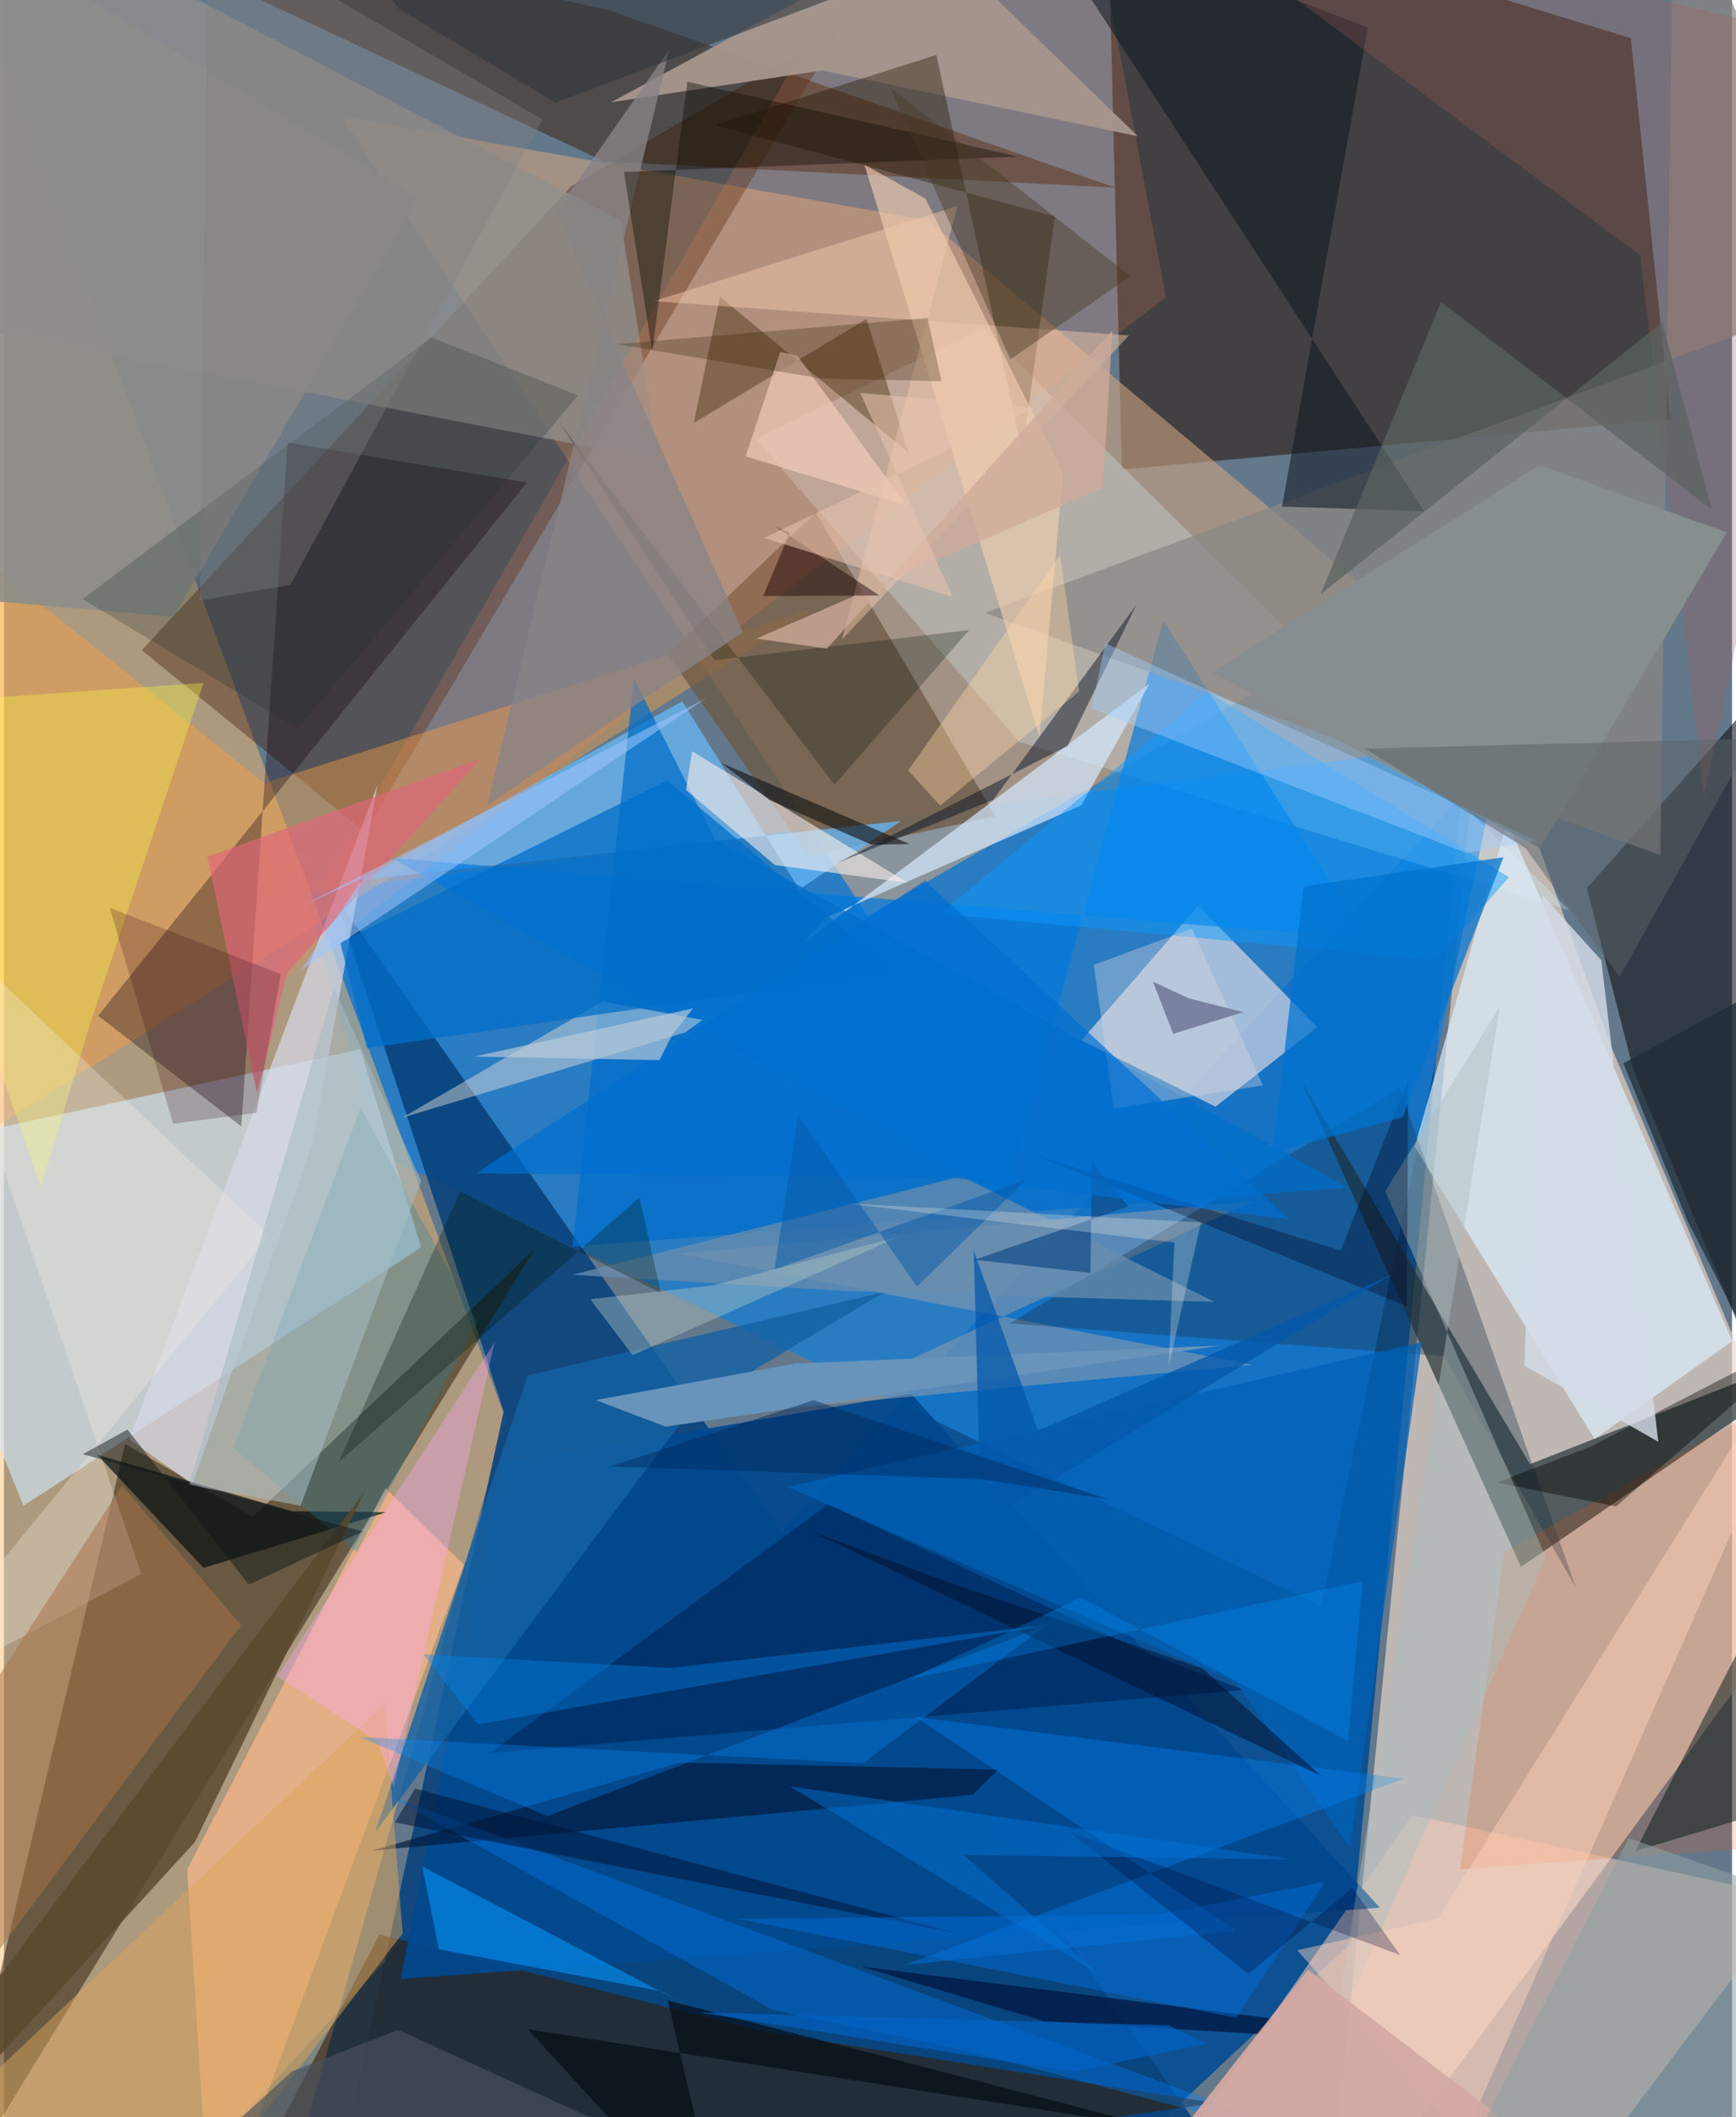 <svg xmlns="http://www.w3.org/2000/svg" width="228" height="278" viewBox="0 0 836 1024"><path fill="#64788b" d="M0 0h836v1024H0z"/><path fill="#084e92" fill-opacity=".937" d="M57.391 1086h438.536l155.646-146.111 53.435-555.045z"/><path fill="#ecd7ca" fill-opacity=".659" d="M882.672 755.764L777.379 505.88l-62.284-172.45L639.722 1086z"/><path fill="#187dd4" fill-opacity=".761" d="M144.938 431.88l37.268 126.43 455 218.523 88.107-419.171z"/><path fill="#febd70" fill-opacity=".471" d="M242.89 686.75L-32.598-57.501l4.19 1104.138 172.528-11.093z"/><path fill="#2c1c14" fill-opacity=".612" d="M787.013 18.478l19.199 184.297L540.8 227.1l-7.106-286.473z"/><path fill="#cca482" fill-opacity=".592" d="M672.216 296.046L446.763 106.57 163.22 56.165l254.665 386.912z"/><path fill="#08427b" fill-opacity=".894" d="M154.447 1086l87.298-403.405-81.896-249.79L618.139 1086z"/><path fill="#201400" fill-opacity=".478" d="M58.657 698.413l61.827 35.176L256.523 604.34l-285.7 465.638z"/><path fill="#cee4f6" fill-opacity=".647" d="M-59.481 557.86l231.872-50.372 29.423 95.813-192.4 125.002z"/><path fill="#371400" fill-opacity=".365" d="M405.279 13.164l-130.99 76.99L66.694 314.48l108.03 88.092z"/><path fill="#202e32" fill-opacity=".675" d="M738.275 708.162L898 645.228 733.909 757.887 627.43 522.407z"/><path fill="#f9cebb" fill-opacity=".529" d="M865.491 918.011l-101.524 134.374-198.7-8.111L681.42 877.873z"/><path fill="#faeaea" fill-opacity=".584" d="M577.79 438.01l-56.52 65.157 64.88 32.094 49.133-38.491z"/><path fill="#0e0e12" fill-opacity=".576" d="M898 784.186V280.558L765.72 429.604l22.543 87.858z"/><path fill="#361c04" fill-opacity=".573" d="M368.358 982.857l217.58 34.316L102.885 1086l78.796-150.415z"/><path fill="#fea240" fill-opacity=".412" d="M-35.659 565.285L392.99 293.948l-267.062 84.854L-62 228.288z"/><path fill="#3a1800" fill-opacity=".463" d="M290.249 78.08L537.77 90.784 292.674 4.964-7.556-62z"/><path fill="#6b5743" fill-opacity=".737" d="M479.698 394.859l-90.534 19.16-68.216-97.777 71.773-68.281z"/><path fill="#e3f8ff" fill-opacity=".263" d="M491.152 358.855l265.991 81.395-283.438-281.639L363.792 212.3z"/><path fill="#67b9fb" fill-opacity=".722" d="M173.14 425.536l260.908-28.492-49.252 33.154-56.64-90.976z"/><path fill="#deefff" fill-opacity=".667" d="M836.121 648.64L727.22 397.373l-44.714 157.189 87.013 141.406z"/><path fill="#93908c" fill-opacity=".757" d="M298.385 106.742l18.467 115.81L-62 149.643 8.022-44.744z"/><path fill="#0078e0" fill-opacity=".682" d="M659.434 454.19l-98.627-154.085-76.28 279.965L187.56 415.006z"/><path fill="#feb78a" fill-opacity=".682" d="M222.545 756.888l-37.963-37.148-95.983 184.474L100.06 1086z"/><path fill="#140010" fill-opacity=".333" d="M253.02 233.35l-115.794-19.333-22.403 330.812-69.27-53.534z"/><path fill="#01488f" fill-opacity=".933" d="M241.836 707.706l-49.939 249.45 473.734-34.462L438.79 674.142z"/><path fill="#8a8785" fill-opacity=".725" d="M807.762-62l-6.478 475.565-326.7-117.11L898 139.99z"/><path fill="#949eab" fill-opacity=".537" d="M604.076 660.122l-214.474 19.955 214.409-99.045-277.59 25.37z"/><path fill="#193246" fill-opacity=".349" d="M696.775 655.961l63.672 111.973-85.242-241.676-188.643 113.868z"/><path fill="#ff8753" fill-opacity=".173" d="M122.943 483.396l439.154-339.705L523.37-62h-87.835z"/><path fill="#101823" fill-opacity=".557" d="M618.28 245.021l68.8 2.222L492.795-51.354l167.01 64.736z"/><path fill="#d6eaff" fill-opacity=".698" d="M554.414 330.4l-33.212 59.099-124.034 54.457-11.16 12.713z"/><path fill="#a6968d" fill-opacity=".949" d="M446.473-33.166l102.094 99.068-152.69-31.825-102.088 15.355z"/><path fill="#d6d9e7" fill-opacity=".71" d="M149.377 552.803l31.353-173.157L60.58 696.145l30.55 21.68z"/><path fill="#01275a" fill-opacity=".624" d="M235.008 847.904l163.677-120.358 149.217 69.758 51.994 20.12z"/><path fill="#241800" fill-opacity=".4" d="M343.825 60.546l107.26-33.954 41.554 192.031 15.74-113.953z"/><path fill="#006dca" fill-opacity=".714" d="M275.072 602.967l374.823-28.645-305.94-168.36-39.154-77.634z"/><path fill="#070f10" fill-opacity=".698" d="M96.571 758.334l88.471-26.93-45.6-.484-94.376-27.31z"/><path fill="#faeedf" fill-opacity=".408" d="M329.544 499.36L192.56 540.614l96.944-56.253 48.54 8.932z"/><path fill="#f45100" fill-opacity=".173" d="M725.662 750.931l134.24-75.16 22.733 215.532-178.183 12.743z"/><path fill="#f0cfb2" fill-opacity=".631" d="M500.961 356.667L416.288 79.682l29.455 16.371 66.618 132.709z"/><path fill="#227ea6" fill-opacity=".294" d="M228.907 639.284L170.77 750.766l-59.834-50.599L172.5 535.825z"/><path fill="#fcf0ea" fill-opacity=".584" d="M329.94 382.104l2.98-18.768 104.41 63.695-64.326-8.64z"/><path fill="#3a1f00" fill-opacity=".388" d="M437.692 219.014l-20.456-64.733-83.502 50.287 12.646-61.082z"/><path fill="#041c41" fill-opacity=".702" d="M327.219 852.492l153.735 3.399-12.322 12.207L178.094 895.1z"/><path fill="#017df8" fill-opacity=".361" d="M372.037 972.191l93.625 19.557 187.264 49.785-467.444-173.398z"/><path fill="#0a99ff" fill-opacity=".463" d="M692.79 464.393l35.272-40.14-145.445-89.49-129.863 107.205z"/><path fill="#1461a2" fill-opacity=".824" d="M333.398 680.235l92.715-55.349-172.711 40.282-73.68 220.75z"/><path fill="#0061b8" fill-opacity=".725" d="M685.975 649.18l-34.831 244.582-55.082-79.998-217.036-94.626z"/><path fill="#047fec" fill-opacity=".412" d="M440.962 830.42l236.134 29.899-241.403 90.066 160.578-16.55z"/><path fill="#8d8d8a" fill-opacity=".894" d="M200.757 95.62L82.01 298.298-62 285.868V-62z"/><path fill="#001616" fill-opacity=".49" d="M886.427 865.98l-1.88-30.802L898 683.683 789.188 895.335z"/><path fill="#688cae" fill-opacity=".749" d="M274.983 616.553l188.355-47.66 122.221 60.776-178.78-5.27z"/><path fill="#feff40" fill-opacity=".329" d="M41.2 496.535l-23.372 78.01L-62 341.319l158.547-11.014z"/><path fill="#f6ece4" fill-opacity=".314" d="M128.469 597.555l-173.31-163.64L66.386 761.25-62 829.159z"/><path fill="#daa559" fill-opacity=".494" d="M184.14 824.155l8.724 110.951-90.845 118.322L-62 1056.565z"/><path fill="#e2647a" fill-opacity=".651" d="M137.099 470.35l93.533-103.345-132.256 47.392 24.05 114.28z"/><path fill="#ffa9ff" fill-opacity=".325" d="M180.762 842.327l-48.589-31.554L237.408 649.12l-48.88 215.089z"/><path fill="#001805" fill-opacity=".286" d="M161.902 707.162l58.766-130.844 97.171 49.14-10.442-46.246z"/><path fill="#f5c9ab" fill-opacity=".467" d="M461.282 99.67l-146.939 45.991 229.887 16.572-138.847 147.091z"/><path fill="#a97349" fill-opacity=".518" d="M57.096 718.508l57.639 67.55-166.585 223.38L-62 902.715z"/><path fill="#0587e4" fill-opacity=".718" d="M317.906 963.087l-107.5-20.268-8.056-40.102 127.366 66.82z"/><path fill="#006fc9" fill-opacity=".741" d="M162.68 455.867L320.864 377.4l109.723 92.5-254.947 37.063z"/><path fill="#9f5d55" fill-opacity=".282" d="M898 23.096L822.448 385.59l-30.84-261.997L542.384-62z"/><path fill="#000101" fill-opacity=".4" d="M878.926 642.196l-111.402 57.558-45.447 17.315 57.825 11.522z"/><path fill="#868e8f" d="M742.892 224.959L584.455 325.2l158.646 85.028 90.382-152.722z"/><path fill="#adbfc1" fill-opacity=".447" d="M723.648 486.88l-80.75 499.155 103.056-232.829-77.73-177.056z"/><path fill="#6894bc" d="M382.802 659.523l205.726-8.741-268.454 39.24-33.767-12.862z"/><path fill="#ffd3bc" fill-opacity=".451" d="M693.674 927.899L898 600.479l-191.96 434.37-80.318-91.575z"/><path fill="#00130f" fill-opacity=".263" d="M268.201 203.629l75.477 115.657 123.231-14.534-65.102 74.857z"/><path fill="#5b492d" fill-opacity=".831" d="M-62 1059.777l58.558-102.252L174.7 721.111 92.38 890.908z"/><path fill="#020e22" fill-opacity=".463" d="M478.53 386.9l-75.197 30.36 111.197-56.454 33.284-68.239z"/><path fill="#088eff" fill-opacity=".314" d="M262.964 878.37l-90.958-38.21 243.65 12.682 88.03-66.397z"/><path fill="#a6bbc1" fill-opacity=".569" d="M159.614 477.854l-69.98 240.349 53.88 10.09 58.259-157.105z"/><path fill="#f2cbba" fill-opacity=".706" d="M358.783 220.722l77.823 23.682-52.735-72.366-8.31-1.847z"/><path fill="#a0cdff" fill-opacity=".424" d="M532.787 311.058l208.58 95.528-33.958 5.926-181.264-69.677z"/><path fill="#20332e" fill-opacity=".247" d="M206.65 163.149l71.052 28.05L142.1 352.415 38.047 289.75z"/><path fill="#141314" fill-opacity=".631" d="M419.738 408.588l-49.527-21.72-23.086-17.765 90.948 39.118z"/><path fill="#050b13" fill-opacity=".671" d="M348.921 1086l-27.844-118.484 236.977 61.598-304.617-47.653z"/><path fill="#5b6260" fill-opacity=".722" d="M695.248 146.039l-58.328 141.41L802.257 155.89l23.94 90.549z"/><path fill="#32000e" fill-opacity=".22" d="M81.87 543.52l40.341-5.322 11.703-67.088-82.71-32.035z"/><path fill="#898486" fill-opacity=".784" d="M357.42 305.81l-90.427-203.305 54.886-78.587-88.17 365.724z"/><path fill="#0f0e04" fill-opacity=".412" d="M299.955 83.177l13.668 86.795 16.961-130.464L490.77 75.761z"/><path fill="#5b6168" fill-opacity=".498" d="M736.057 410.231l45.535 62.303 64.214-115.281-187.43 4.845z"/><path fill="#d3dce7" fill-opacity=".812" d="M772.75 464.426l-28.408-31.458-8.862 227.53 64.833 36.828z"/><path fill="#00031d" fill-opacity=".329" d="M678.697 631.763L499.54 558.942l147.13 45.968 32.623-82.66z"/><path fill="#0072cf" fill-opacity=".729" d="M676.666 540.35l48.772-125.749-96.69 14.112-14.964 128.815z"/><path fill="#473823" fill-opacity=".416" d="M428.897 42.593l116.092 91.025-58.13 40.169-31.639-71.056z"/><path fill="#00102d" fill-opacity=".514" d="M457.99 765.659l121.585 41.187 57.593 52.102-246.18-118.123z"/><path fill="#0189f4" fill-opacity=".357" d="M202.958 800.188l26.412 33.807 276.888-48.236-183.46 20.993z"/><path fill="#011844" fill-opacity=".761" d="M614 976.312l-6.422 7.501-104.454-6.22-88.419-26.447z"/><path fill="#001639" fill-opacity=".537" d="M198.887 865.066l263.186 70.24-187.234-36.856-85.688-17.004z"/><path fill="#006dda" fill-opacity=".467" d="M639.147 910.19l-43.101 65.683-241.218-47.862 203.928-2.004z"/><path fill="#d4a9a3" fill-opacity=".922" d="M851.263 1023.447l-279.905 4.895 59.5-75.624L804.804 1086z"/><path fill="#111817" fill-opacity=".486" d="M173.548 740.725l-55.107 25.662-58.68-74.94-21.626 11.893z"/><path fill="#e0d8e0" fill-opacity=".357" d="M609.082 524.978l-72.247 11.214-9.582-69.544 47.46-17.467z"/><path fill="#aec5c5" fill-opacity=".427" d="M343.304 621.64l-59.643 6.748 20.453 27.044 129.158-57.362z"/><path fill="#9ec7fe" fill-opacity=".545" d="M339.864 337.611L143.807 469.113l29.74-44.31-29.019 13.21z"/><path fill="#30353b" fill-opacity=".573" d="M138.471-62h425.42L266.767 49.642l-75.4-45.125z"/><path fill="#49515b" fill-opacity=".659" d="M419.326 1086H46.966l92.457-84.227 51.276-20.029z"/><path fill="#2f1f00" fill-opacity=".271" d="M296.433 166.451l98.936 16.607 58.227 1.338-6.844-30.613z"/><path fill="#cfab9a" fill-opacity=".773" d="M398.143 313.72l138.1-153.96-4.673 76.155-167.565 72.953z"/><path fill="#0358aa" fill-opacity=".745" d="M472.702 736.835l-3.553-131.992 31.17 87.158 171.295-75.565z"/><path fill="#ffd9a7" fill-opacity=".384" d="M520.114 334.405l-9.123-65.931-73.587 104.157 15.521 17.028z"/><path fill="#134b88" fill-opacity=".698" d="M543.98 583.59l-74.44 25.702 56.09 6.382.578-53.838z"/><path fill="#1d0307" fill-opacity=".471" d="M373.4 254.781l6.682 2.943-12.755 30.572 56.235-.241z"/><path fill="#000534" fill-opacity=".278" d="M515.154 885.718l160.318 59.916-23.119-32.533-50.35 41.62z"/><path fill="#006fd1" fill-opacity=".69" d="M457.77 569.56l164.157 20.254-176.285-163.935-217.263 141.606z"/><path fill="#1f2b35" fill-opacity=".706" d="M887 458.474L845.973 652.14l-31.592-61.77-30.992-76.096z"/><path fill="#0062c8" fill-opacity=".651" d="M335.518 973.25l181.385 28.825 64.856-13.593-18.522-8.903z"/><path fill="#8fa2a3" fill-opacity=".553" d="M886.727 1036.553L685.615 1086 785.95 888.985l104.283 36.499z"/><path fill="#0472d6" fill-opacity=".482" d="M380.325 864.014l242.385 35.26-158.515-2.054 65.84 57.827z"/><path fill="#0659a8" fill-opacity=".49" d="M494.783 570.388L372.762 613.99l11.448-74.528 57.473 82.813z"/><path fill="#f0eee7" fill-opacity=".278" d="M407.574 582.062l158.64 18.93-2.784 60.243 15.632-70.03z"/><path fill="#becdda" fill-opacity=".651" d="M317.136 512.766l6.005-12.017 10.3-13.052-105.665 23.3z"/><path fill="#002b5e" fill-opacity=".463" d="M472.806 715.419l61.094 9.689-142.223-47.873-98.437 32.018z"/><path fill="#e7c3b0" fill-opacity=".553" d="M367.764 260.187l131.32-62.873-84.835-7.257 44.793 98.746z"/><path fill="#0397fd" fill-opacity=".29" d="M657.332 764.763l-219.97 47.543 83.642-39.585 129.22 69.445z"/><path fill="#847e7e" fill-opacity=".365" d="M138.573 282.863L260.482 57.748 98.702-36.775l-3.945 327.246z"/><path fill="#757f9b" fill-opacity=".933" d="M599.554 489.545l-33.917 10.476-9.83-25.253 17.414 8.1z"/></svg>